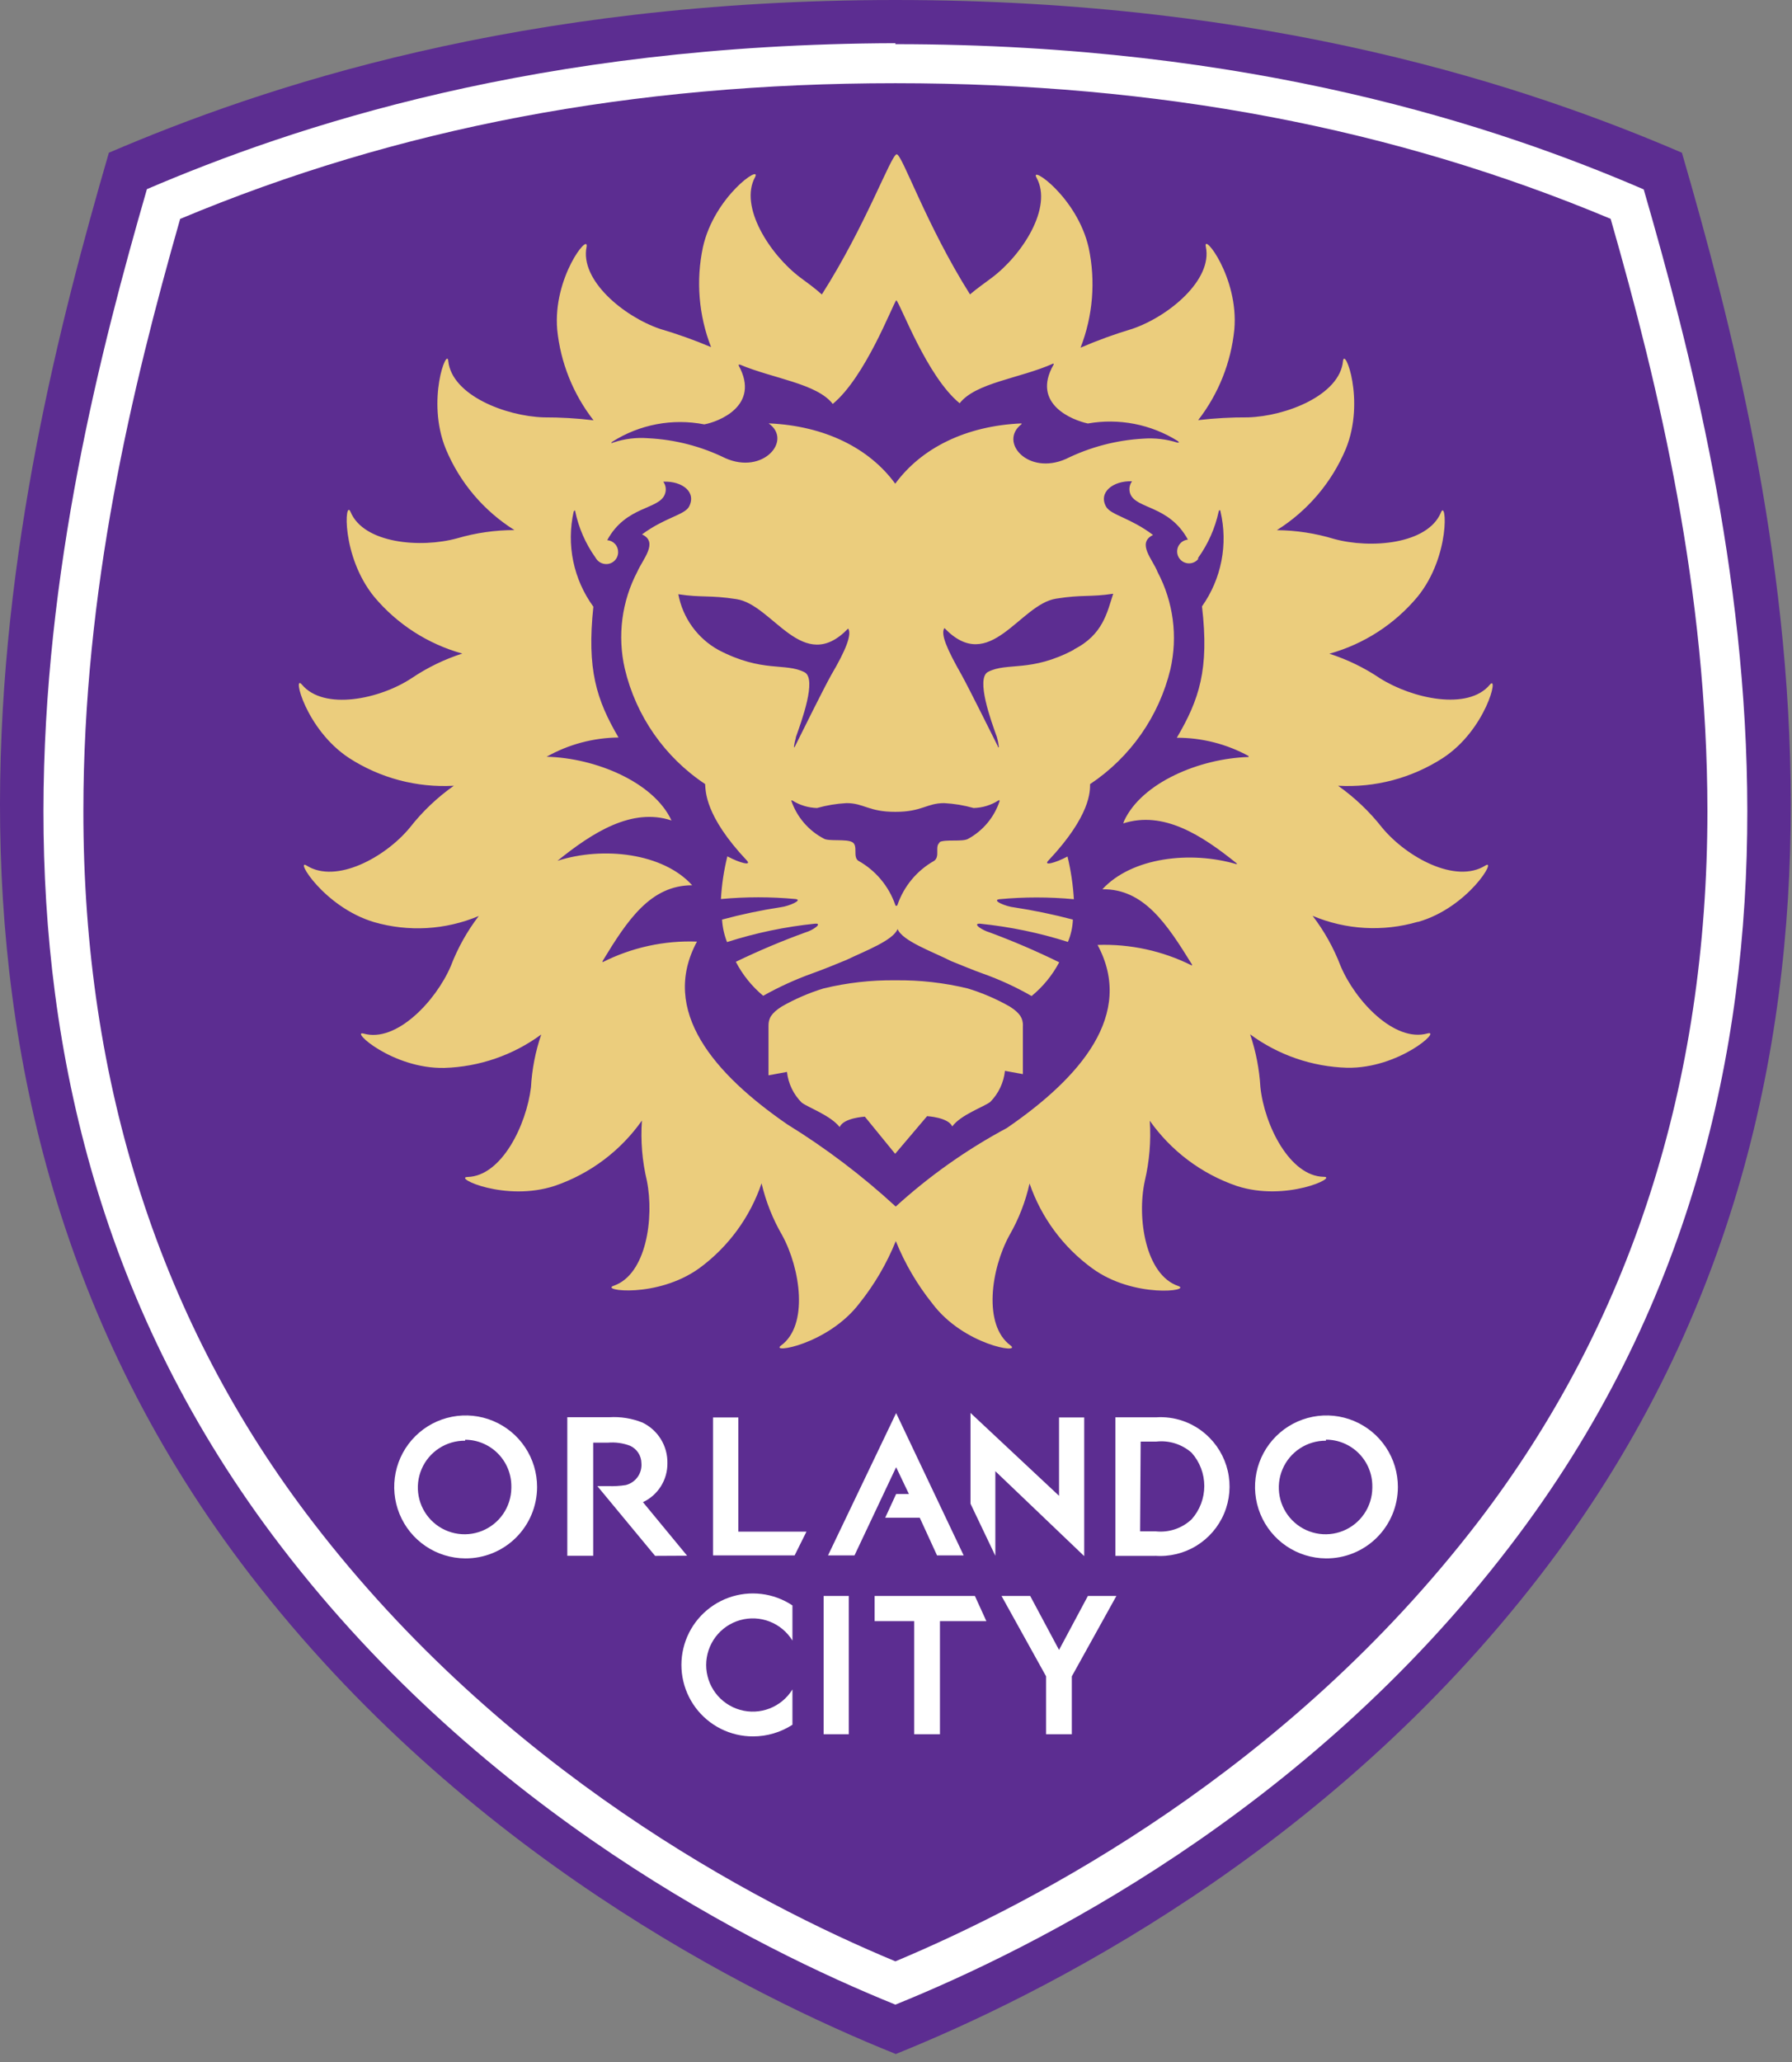<svg width="220" height="253" viewBox="0 0 220 253" fill="none" xmlns="http://www.w3.org/2000/svg">
<rect x="0" y="0" width="220" height="253" fill="#808080" stroke="none"/>
<path d="M109.926 252C92.036 244.82 57.036 227.36 30.696 193.21C-16.084 132.42 1.396 59.92 13.366 18.74C32.136 10.69 63.806 0 109.926 0C156.046 0 187.756 10.69 206.486 18.74C218.456 59.92 235.936 132.48 189.156 193.21C162.836 227.4 127.776 244.86 109.926 252.04" fill="#5C2D91"/>
<path d="M109.926 10.21C142.256 10.21 171.036 15.67 197.736 26.85C203.736 47.74 209.596 72.51 209.616 99.49C209.616 133.01 200.156 162.39 181.416 186.79C158.036 217.21 127.256 233.39 109.926 240.65C92.546 233.43 61.796 217.21 38.436 186.8C19.716 162.48 10.216 133.02 10.236 99.5C10.236 72.42 16.156 47.74 22.116 26.86C48.836 15.67 77.626 10.21 109.926 10.21ZM109.926 5.3C66.036 5.42 35.926 15.55 18.036 23.21C6.666 62.56 -9.964 131.79 34.536 189.78C59.536 222.42 92.896 239.08 109.926 245.96C126.926 239.08 160.276 222.49 185.316 189.78C229.816 131.78 213.186 62.56 201.796 23.24C183.946 15.55 153.796 5.42 109.926 5.42" fill="white"/>
<path d="M125.576 125.85V131.79L123.376 131.39C123.224 132.832 122.586 134.179 121.566 135.21C120.756 135.82 117.956 136.78 116.906 138.21C116.416 137.09 113.816 136.95 113.816 136.95L109.896 141.57L106.176 137.01C106.176 137.01 103.556 137.15 103.086 138.29C101.946 136.85 99.296 135.93 98.426 135.29C97.41 134.277 96.771 132.947 96.616 131.52L94.346 131.94V125.85C94.346 124.97 94.666 124.33 95.966 123.5C97.589 122.573 99.309 121.828 101.096 121.28C103.993 120.577 106.966 120.241 109.946 120.28C112.93 120.242 115.906 120.578 118.806 121.28C120.603 121.827 122.333 122.572 123.966 123.5C125.266 124.33 125.586 124.96 125.586 125.85M174.036 113.11C169.782 114.349 165.231 114.088 161.146 112.37C162.579 114.241 163.734 116.309 164.576 118.51C166.386 122.82 171.206 127.93 175.246 126.8C177.056 126.31 171.746 131.13 165.376 131.01C161.085 130.885 156.934 129.454 153.476 126.91C154.183 129.004 154.607 131.184 154.736 133.39C155.226 138.05 158.346 144.33 162.516 144.39C164.326 144.39 157.896 147.5 151.826 145.51C147.517 144.032 143.783 141.232 141.156 137.51C141.32 139.987 141.115 142.474 140.546 144.89C139.546 149.49 140.656 156.41 144.626 157.78C146.436 158.38 139.206 159.35 134.106 155.63C130.526 153.032 127.834 149.393 126.396 145.21C125.899 147.439 125.066 149.58 123.926 151.56C121.666 155.68 120.656 162.56 124.056 165.08C125.516 166.15 118.316 165.08 114.456 159.93C112.599 157.612 111.089 155.034 109.976 152.28C108.863 155.034 107.354 157.612 105.496 159.93C101.616 165 94.416 166.14 95.896 165.08C99.286 162.61 98.276 155.67 96.026 151.56C94.872 149.574 94.019 147.427 93.496 145.19C92.074 149.365 89.404 153.003 85.846 155.61C80.666 159.33 73.606 158.35 75.336 157.76C79.336 156.39 80.336 149.47 79.416 144.87C78.839 142.455 78.633 139.967 78.806 137.49C76.18 141.212 72.446 144.012 68.136 145.49C62.036 147.51 55.586 144.46 57.406 144.41C61.596 144.3 64.626 138.02 65.186 133.41C65.307 131.202 65.731 129.022 66.446 126.93C62.987 129.471 58.837 130.901 54.546 131.03C48.176 131.16 42.906 126.34 44.656 126.82C48.656 127.96 53.516 122.82 55.346 118.53C56.189 116.329 57.344 114.261 58.776 112.39C54.692 114.108 50.141 114.369 45.886 113.13C39.756 111.28 36.126 105.21 37.656 106.21C41.266 108.47 47.276 105.21 50.296 101.57C51.84 99.593 53.666 97.854 55.716 96.41C51.173 96.666 46.666 95.472 42.846 93C37.516 89.5 35.846 82.55 37.066 84C39.756 87.21 46.616 85.81 50.566 83.19C52.478 81.903 54.562 80.893 56.756 80.19C52.522 79.016 48.745 76.581 45.926 73.21C41.866 68.21 42.316 61.13 43.036 62.81C44.656 66.69 51.646 67.29 56.156 66.04C58.431 65.377 60.787 65.04 63.156 65.04C59.372 62.67 56.421 59.177 54.716 55.05C52.316 49.13 54.896 42.5 55.036 44.31C55.476 48.48 62.036 51.06 66.746 51.21C68.792 51.205 70.836 51.325 72.866 51.57C70.36 48.351 68.814 44.489 68.406 40.43C67.866 34.06 72.306 28.5 72.016 30.28C71.166 34.38 76.586 38.84 81.016 40.35C83.15 40.978 85.247 41.726 87.296 42.59C85.775 38.688 85.427 34.427 86.296 30.33C87.686 24.1 93.516 20.13 92.706 21.72C90.706 25.33 94.516 31.25 98.246 34.05C99.126 34.7 100.056 35.37 100.896 36.13C106.316 27.63 109.416 18.93 110.086 18.93C110.756 18.93 113.696 27.58 119.086 36.12C119.956 35.38 120.896 34.73 121.706 34.12C125.476 31.32 129.286 25.45 127.246 21.79C126.366 20.2 132.246 24.17 133.656 30.4C134.525 34.497 134.178 38.758 132.656 42.66C134.736 41.762 136.866 40.988 139.036 40.34C143.476 38.82 148.896 34.34 148.036 30.27C147.656 28.46 152.096 34.04 151.536 40.42C151.132 44.474 149.594 48.331 147.096 51.55C149.127 51.312 151.171 51.198 153.216 51.21C157.906 51.07 164.476 48.48 164.876 44.31C165.056 42.5 167.636 49.13 165.236 55.05C163.511 59.179 160.548 62.673 156.756 65.05C159.129 65.071 161.486 65.431 163.756 66.12C168.286 67.37 175.276 66.77 176.896 62.89C177.586 61.15 178.096 68.21 174.036 73.21C171.221 76.589 167.443 79.03 163.206 80.21C165.401 80.913 167.485 81.923 169.396 83.21C173.396 85.74 180.226 87.21 182.896 84.02C184.066 82.61 182.446 89.56 177.116 93.02C173.302 95.479 168.807 96.666 164.276 96.41C166.323 97.859 168.149 99.597 169.696 101.57C172.696 105.18 178.696 108.47 182.336 106.21C183.866 105.21 180.246 111.36 174.106 113.11M75.246 54.31C76.638 53.838 78.111 53.654 79.576 53.77C82.863 53.932 86.082 54.762 89.036 56.21C93.696 58.29 97.326 54.01 94.366 51.95H94.456C101.276 52.26 106.736 55 109.906 59.35C113.086 55 118.556 52.24 125.416 51.95V52.04C122.566 54.21 126.196 58.37 130.866 56.31C133.833 54.85 137.064 54.003 140.366 53.82C141.781 53.718 143.203 53.885 144.556 54.31C144.786 54.31 144.806 54.31 144.556 54.09C141.277 52.049 137.36 51.29 133.556 51.96C131.746 51.58 126.556 49.61 129.346 44.74C129.361 44.724 129.369 44.702 129.369 44.68C129.369 44.658 129.361 44.636 129.346 44.62H129.276C125.216 46.43 119.776 46.95 117.816 49.48C113.806 46.21 110.596 37.41 110.036 36.83C109.526 37.52 106.226 46.27 102.236 49.56C100.286 47.05 94.906 46.45 90.846 44.74C90.736 44.74 90.626 44.74 90.686 44.85C93.396 49.8 88.176 51.76 86.466 52.07C82.561 51.308 78.513 52.074 75.156 54.21C74.996 54.32 75.066 54.41 75.156 54.35M115.286 103.35C116.006 102.92 118.206 103.35 118.896 102.9C120.693 101.907 122.052 100.276 122.706 98.33C122.706 98.19 122.706 98.13 122.596 98.2C121.679 98.789 120.617 99.114 119.526 99.14C118.349 98.808 117.138 98.606 115.916 98.54C113.746 98.54 113.226 99.61 109.916 99.61C106.596 99.61 106.086 98.54 103.916 98.54C102.695 98.606 101.484 98.808 100.306 99.14C99.244 99.111 98.209 98.8 97.306 98.24C97.176 98.15 97.106 98.24 97.146 98.24C97.832 100.249 99.264 101.918 101.146 102.9C101.756 103.26 103.966 102.9 104.666 103.35C105.366 103.8 104.666 105.16 105.386 105.62C107.51 106.81 109.122 108.739 109.916 111.04C109.921 111.071 109.937 111.099 109.961 111.119C109.985 111.139 110.015 111.15 110.046 111.15C110.076 111.146 110.104 111.133 110.127 111.114C110.15 111.094 110.167 111.069 110.176 111.04C110.963 108.741 112.568 106.811 114.686 105.62C115.466 105.06 114.686 103.81 115.406 103.35M97.706 90.52C97.611 90.848 97.537 91.182 97.486 91.52C97.486 91.75 97.486 91.81 97.626 91.52C98.406 89.95 101.096 84.52 102.046 82.82C103.856 79.75 104.606 77.82 104.126 77.12C98.546 82.91 94.916 74.18 90.406 73.51C87.156 73 86.106 73.35 83.276 72.91C83.543 74.343 84.124 75.699 84.976 76.882C85.828 78.064 86.931 79.044 88.206 79.75C93.626 82.58 96.406 81.27 98.766 82.48C100.336 83.29 98.366 88.58 97.696 90.48M131.826 79.69C135.436 77.88 135.926 75.09 136.666 72.85C133.836 73.28 132.876 72.94 129.666 73.45C125.156 74.14 121.526 82.87 115.946 77.06C115.436 77.78 116.286 79.7 118.026 82.76C119.026 84.57 121.796 90.16 122.506 91.57C122.506 91.77 122.636 91.73 122.616 91.57C122.57 91.184 122.493 90.803 122.386 90.43C121.696 88.52 119.746 83.21 121.316 82.43C123.676 81.22 126.556 82.54 131.876 79.7M138.016 100.7C140.196 96.02 147.276 93.06 153.286 92.88V92.76C150.584 91.285 147.555 90.515 144.476 90.52C147.216 85.86 148.476 82.14 147.566 74.4C148.747 72.731 149.56 70.83 149.951 68.824C150.343 66.817 150.303 64.75 149.836 62.76C149.836 62.56 149.656 62.54 149.616 62.76C149.172 64.813 148.311 66.753 147.086 68.46V68.61C146.931 68.792 146.734 68.933 146.511 69.021C146.289 69.109 146.048 69.141 145.811 69.114C145.573 69.087 145.346 69.002 145.148 68.867C144.951 68.732 144.79 68.55 144.68 68.338C144.569 68.126 144.513 67.89 144.515 67.65C144.517 67.411 144.578 67.176 144.692 66.966C144.806 66.756 144.97 66.577 145.17 66.445C145.369 66.314 145.598 66.233 145.836 66.21C143.526 61.97 139.486 62.49 138.756 60.58C138.664 60.327 138.636 60.054 138.675 59.788C138.713 59.521 138.817 59.267 138.976 59.05C136.626 58.97 134.786 60.43 135.816 62.21C136.446 63.21 138.816 63.56 141.556 65.64C139.496 66.64 141.556 68.69 142.116 70.19C144.052 73.85 144.609 78.084 143.686 82.12C142.291 87.89 138.77 92.922 133.826 96.21C133.826 97.02 133.936 100.04 128.696 105.6C128.066 106.25 129.486 105.92 131.056 105.09C131.471 106.81 131.732 108.564 131.836 110.33C128.793 110.045 125.73 110.045 122.686 110.33C121.686 110.47 123.496 111.23 124.496 111.33C126.928 111.701 129.338 112.202 131.716 112.83C131.68 113.773 131.473 114.701 131.106 115.57C127.583 114.451 123.954 113.701 120.276 113.33C119.336 113.33 120.636 114.16 121.486 114.4C124.397 115.477 127.251 116.702 130.036 118.07C129.192 119.661 128.04 121.069 126.646 122.21C124.733 121.112 122.725 120.188 120.646 119.45C119.436 119.02 118.096 118.45 116.786 117.93C114.546 116.79 110.786 115.47 110.196 113.99C109.636 115.4 106.196 116.68 103.916 117.78C102.476 118.38 101.006 118.97 99.696 119.44C97.624 120.185 95.617 121.102 93.696 122.18C92.31 121.027 91.168 119.61 90.336 118.01C93.126 116.662 95.983 115.457 98.896 114.4C99.746 114.17 101.046 113.28 100.086 113.33C96.407 113.704 92.778 114.461 89.256 115.59C88.909 114.708 88.703 113.776 88.646 112.83C91.022 112.188 93.433 111.68 95.866 111.31C96.866 111.18 98.596 110.43 97.676 110.31C94.626 110.024 91.556 110.024 88.506 110.31C88.606 108.543 88.87 106.788 89.296 105.07C90.886 105.92 92.296 106.24 91.696 105.59C86.456 100.03 86.646 97.01 86.566 96.2C81.603 92.906 78.078 87.847 76.706 82.05C75.778 78.016 76.328 73.783 78.256 70.12C78.906 68.62 80.876 66.51 78.816 65.57C81.606 63.51 83.946 63.21 84.566 62.21C85.566 60.4 83.776 59 81.426 59.1C81.585 59.318 81.687 59.572 81.722 59.84C81.757 60.107 81.724 60.379 81.626 60.63C80.926 62.56 76.856 62.02 74.546 66.28C74.914 66.305 75.258 66.471 75.507 66.743C75.757 67.014 75.892 67.371 75.886 67.74C75.888 67.933 75.85 68.125 75.777 68.304C75.704 68.483 75.596 68.646 75.459 68.782C75.322 68.919 75.159 69.027 74.98 69.101C74.802 69.174 74.61 69.211 74.416 69.21C74.15 69.207 73.889 69.133 73.66 68.996C73.432 68.859 73.244 68.664 73.116 68.43C71.888 66.713 71.033 64.757 70.606 62.69C70.606 62.55 70.466 62.69 70.426 62.78C69.977 64.784 69.961 66.86 70.378 68.871C70.796 70.882 71.637 72.78 72.846 74.44C72.036 82.11 73.206 85.83 75.936 90.49C72.841 90.521 69.804 91.332 67.106 92.85C73.106 92.99 80.266 95.97 82.436 100.67C77.596 99.06 72.756 102.13 68.436 105.62C74.066 103.81 81.436 104.68 84.976 108.62C79.866 108.62 77.036 112.88 73.976 117.92V118.06C77.563 116.249 81.551 115.379 85.566 115.53C80.976 124.03 87.696 131.78 96.646 137.95C101.398 140.881 105.858 144.26 109.966 148.04C114.101 144.276 118.686 141.038 123.616 138.4C132.636 132.21 139.336 124.48 134.746 115.94C138.76 115.8 142.746 116.67 146.336 118.47V118.34C143.246 113.34 140.416 109.04 135.336 109.11C138.946 105.19 146.166 104.36 151.836 106.04V105.94C147.536 102.47 142.836 99.44 137.896 101.03" fill="#EBCD7D"/>
<path d="M101.116 212.79V195.82H104.206V212.79H101.116ZM112.236 212.79V198.91H107.376V195.82H119.686L121.096 198.91H115.396V212.79H112.236ZM128.426 212.79V205.68L122.956 195.82H126.476L130.016 202.44L133.556 195.82H137.056L131.586 205.68V212.79H128.426ZM57.106 191.21C55.374 191.198 53.684 190.673 52.249 189.702C50.815 188.731 49.7 187.357 49.046 185.752C48.392 184.148 48.227 182.386 48.573 180.689C48.919 178.991 49.76 177.434 50.99 176.214C52.219 174.994 53.783 174.166 55.483 173.833C57.184 173.501 58.944 173.679 60.543 174.346C62.142 175.013 63.507 176.139 64.467 177.581C65.427 179.023 65.938 180.718 65.936 182.45C65.935 183.606 65.705 184.75 65.26 185.817C64.815 186.884 64.163 187.852 63.343 188.666C62.522 189.48 61.549 190.124 60.478 190.561C59.408 190.997 58.262 191.218 57.106 191.21ZM57.106 176.77C55.971 176.756 54.857 177.079 53.906 177.699C52.954 178.318 52.208 179.205 51.761 180.249C51.314 181.292 51.186 182.445 51.394 183.561C51.602 184.677 52.136 185.706 52.929 186.519C53.722 187.331 54.738 187.89 55.848 188.125C56.959 188.36 58.114 188.261 59.168 187.839C60.222 187.418 61.128 186.693 61.77 185.757C62.412 184.821 62.762 183.715 62.776 182.58V182.37C62.782 180.86 62.188 179.41 61.124 178.337C60.061 177.265 58.616 176.658 57.106 176.65M162.786 191.21C161.054 191.198 159.364 190.673 157.929 189.702C156.495 188.731 155.38 187.357 154.726 185.752C154.072 184.148 153.907 182.386 154.253 180.689C154.599 178.991 155.44 177.434 156.67 176.214C157.9 174.994 159.463 174.166 161.163 173.833C162.864 173.501 164.624 173.679 166.223 174.346C167.822 175.013 169.187 176.139 170.147 177.581C171.107 179.023 171.618 180.718 171.616 182.45C171.615 183.606 171.385 184.75 170.94 185.817C170.495 186.884 169.844 187.852 169.023 188.666C168.202 189.48 167.229 190.124 166.159 190.561C165.088 190.997 163.942 191.218 162.786 191.21ZM162.786 176.77C161.651 176.76 160.538 177.087 159.589 177.71C158.64 178.332 157.896 179.222 157.453 180.267C157.009 181.312 156.885 182.465 157.097 183.581C157.309 184.696 157.847 185.723 158.643 186.533C159.438 187.343 160.456 187.898 161.568 188.13C162.679 188.361 163.834 188.257 164.887 187.832C165.939 187.407 166.842 186.679 167.481 185.74C168.12 184.802 168.466 183.695 168.476 182.56V182.36C168.479 181.611 168.334 180.868 168.049 180.175C167.764 179.482 167.346 178.851 166.817 178.32C166.289 177.789 165.661 177.367 164.969 177.079C164.277 176.79 163.536 176.641 162.786 176.64M87.536 190.84V173.92H90.646V187.93H99.006L97.556 190.84H87.536ZM133.106 190.93L122.196 180.51V190.89L119.146 184.5V173.36L130.016 183.53V173.92H133.106V190.93ZM141.846 190.9H136.936V173.9H141.936C143.04 173.827 144.147 173.974 145.194 174.331C146.241 174.688 147.207 175.248 148.036 175.98C149.384 177.158 150.326 178.73 150.73 180.473C151.133 182.217 150.978 184.043 150.285 185.693C149.592 187.343 148.398 188.733 146.87 189.666C145.343 190.599 143.561 191.027 141.776 190.89M139.966 187.89H141.876C142.676 187.978 143.486 187.891 144.249 187.636C145.012 187.38 145.711 186.962 146.296 186.41C147.296 185.286 147.848 183.834 147.848 182.33C147.848 180.826 147.296 179.374 146.296 178.25C145.708 177.73 145.016 177.339 144.267 177.103C143.517 176.867 142.727 176.791 141.946 176.88H140.036L139.966 187.89ZM80.426 190.9L73.336 182.34H74.656C75.385 182.368 76.116 182.324 76.836 182.21C77.422 182.061 77.935 181.708 78.285 181.215C78.635 180.723 78.798 180.122 78.746 179.52C78.74 179.07 78.606 178.631 78.36 178.254C78.114 177.877 77.766 177.577 77.356 177.39C76.487 177.059 75.553 176.929 74.626 177.01H72.826V190.89H69.646V173.89H74.806C76.191 173.804 77.578 174.026 78.866 174.54C79.804 174.991 80.592 175.702 81.136 176.589C81.681 177.475 81.958 178.5 81.936 179.54C81.945 180.539 81.667 181.519 81.135 182.365C80.603 183.21 79.84 183.885 78.936 184.31L84.356 190.88L80.426 190.9ZM118.306 190.84H115.036L112.916 186.22H108.676L110.016 183.31H111.586L110.016 180.02L104.906 190.84H101.656L110.016 173.38L118.306 190.84ZM97.286 207.29C96.633 208.35 95.652 209.168 94.492 209.62C93.331 210.072 92.055 210.133 90.857 209.793C89.659 209.454 88.604 208.733 87.853 207.74C87.103 206.746 86.696 205.535 86.696 204.29C86.696 203.045 87.103 201.834 87.853 200.84C88.604 199.847 89.659 199.126 90.857 198.787C92.055 198.447 93.331 198.508 94.492 198.96C95.652 199.412 96.633 200.23 97.286 201.29V196.98C96.146 196.221 94.844 195.739 93.484 195.574C92.125 195.409 90.745 195.564 89.457 196.028C88.168 196.492 87.005 197.251 86.063 198.245C85.12 199.239 84.424 200.439 84.029 201.751C83.634 203.062 83.551 204.448 83.788 205.797C84.025 207.146 84.575 208.421 85.393 209.519C86.211 210.618 87.276 211.509 88.5 212.122C89.725 212.735 91.077 213.053 92.446 213.05C94.164 213.05 95.845 212.554 97.286 211.62V207.29Z" fill="white"/>
</svg>
